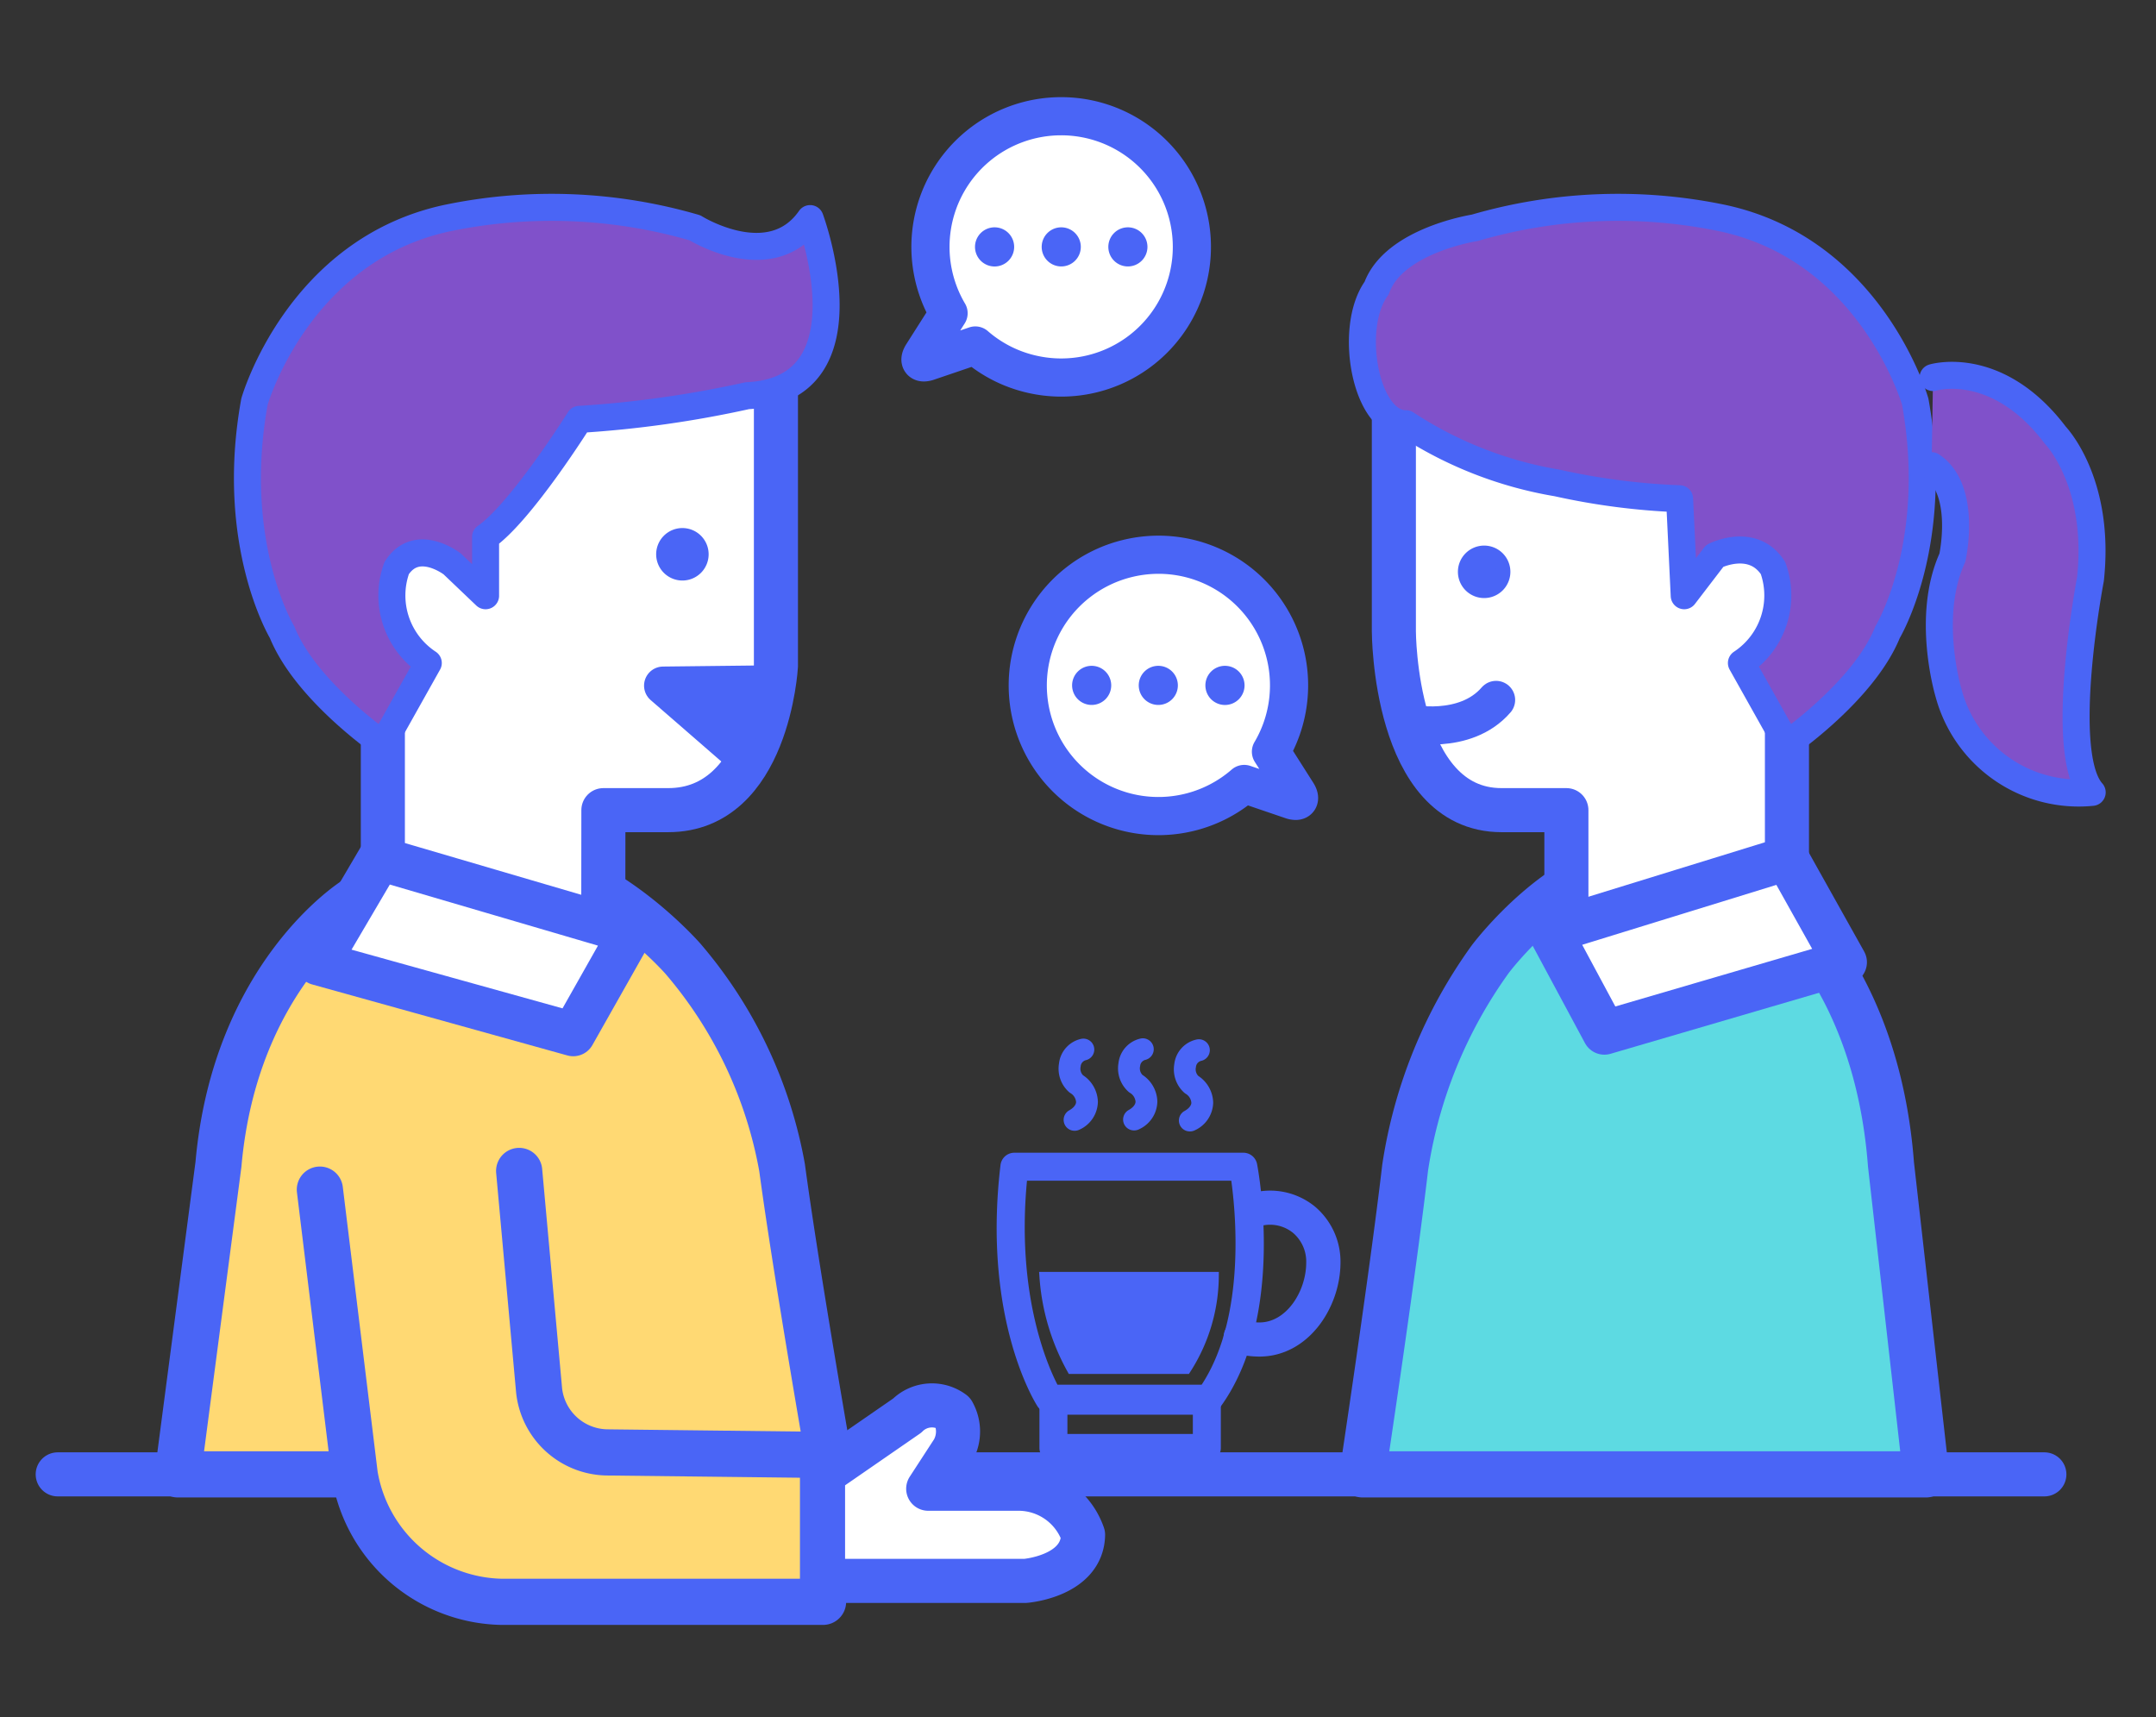 <svg xmlns="http://www.w3.org/2000/svg" width="113" height="90" viewBox="0 0 113 90">
  <rect x="0" y="0" width="113" height="90" fill="#333333" stroke="none"/>
  <g id="links_img5" transform="translate(-1440 -3454)">
    <rect id="사각형_169" data-name="사각형 169" width="113" height="90" transform="translate(1440 3454)" fill="none"/>
    <g id="그룹_139" data-name="그룹 139">
      <g id="그룹_601" data-name="그룹 601">
        <g id="그룹_135" data-name="그룹 135">
          <path id="패스_253" data-name="패스 253" d="M1526.181,3499.132a9.12,9.12,0,0,1,6.761,2.028s5.41,3.9,6.167,13.863l1.84,16.253h-29.538s1.586-10.486,2.235-16.072a25.051,25.051,0,0,1,4.472-10.946S1522.006,3499.085,1526.181,3499.132Z" fill="#5ddae2" stroke="#4a65f6" stroke-linecap="round" stroke-linejoin="round" stroke-width="2.42"/>
          <path id="패스_254" data-name="패스 254" d="M1513.055,3472.764v14.322s0,9.376,5.642,9.376h3.4v6.107l11.56-1.16v-28.118" fill="#fff" stroke="#4a65f6" stroke-linecap="round" stroke-linejoin="round" stroke-width="2.31"/>
          <path id="패스_255" data-name="패스 255" d="M1513.689,3476.207a20.663,20.663,0,0,0,7.923,3.106,35.639,35.639,0,0,0,6.418.828l.243,5.083,1.6-2.089s1.984-1.013,3.054.638a4.238,4.238,0,0,1-1.656,4.977l2.38,4.245s4.037-2.776,5.279-5.858c0,0,2.8-4.634,1.45-12.088,0,0-2.278-7.971-10.145-9.627a26.848,26.848,0,0,0-12.94.518s-4.244.657-5.142,3.159C1510.638,3471.17,1511.568,3476.243,1513.689,3476.207Z" fill="#8051ca" stroke="#4a65f6" stroke-linecap="round" stroke-linejoin="round" stroke-width="1.416"/>
          <path id="패스_256" data-name="패스 256" d="M1541.314,3473.787s3.356-1.021,6.418,3.034c0,0,2.382,2.458,1.832,7.54,0,0-1.749,9.118.091,11.169a7.057,7.057,0,0,1-7.521-5.184s-1.221-4.006.193-7.113c0,0,.8-3.571-1.09-4.826" fill="#8051ca" stroke="#4a65f6" stroke-linecap="round" stroke-linejoin="round" stroke-width="1.416"/>
          <path id="패스_257" data-name="패스 257" d="M1533.655,3499l-12.411,3.83,2.844,5.294,12.607-3.69Z" fill="#fff" stroke="#4a65f6" stroke-linecap="round" stroke-linejoin="round" stroke-width="2.31"/>
          <path id="패스_258" data-name="패스 258" d="M1518.787,3483.971a1,1,0,1,1-1.005-1A1,1,0,0,1,1518.787,3483.971Z" fill="#4a65f6" stroke="#4a65f6" stroke-miterlimit="10" stroke-width="0.75"/>
          <path id="패스_259" data-name="패스 259" d="M1513.8,3491.912s2.979.664,4.612-1.226" fill="none" stroke="#4a65f6" stroke-linecap="round" stroke-linejoin="round" stroke-width="2"/>
        </g>
        <g id="그룹_136" data-name="그룹 136">
          <path id="패스_260" data-name="패스 260" d="M1466.449,3499.132s-4.581-.54-7.845,2.028c0,0-6.274,3.9-7.154,13.863l-2.134,16.253h34.266s-1.84-10.486-2.591-16.072a23.047,23.047,0,0,0-5.189-10.946S1471.292,3499.085,1466.449,3499.132Z" fill="#ffd973" stroke="#4a65f6" stroke-linecap="round" stroke-linejoin="round" stroke-width="2.42"/>
          <path id="패스_261" data-name="패스 261" d="M1480.668,3472.764v16.142s-.415,7.556-5.643,7.556h-3.4l-.006,6.369-11.553-1.422v-28.118" fill="#fff" stroke="#4a65f6" stroke-linecap="round" stroke-linejoin="round" stroke-width="2.31"/>
          <path id="패스_262" data-name="패스 262" d="M1479.166,3474.74a56.842,56.842,0,0,1-8.8,1.241s-3.053,4.869-4.916,6.162v3.081l-1.745-1.664s-1.846-1.438-2.914.213a4.237,4.237,0,0,0,1.656,4.977l-2.38,4.245s-4.038-2.776-5.281-5.858c0,0-2.8-4.634-1.448-12.088,0,0,2.277-7.971,10.145-9.627a26.843,26.843,0,0,1,12.939.518s3.968,2.485,6.038-.483C1482.461,3465.457,1485.791,3474.428,1479.166,3474.74Z" fill="#8051ca" stroke="#4a65f6" stroke-linecap="round" stroke-linejoin="round" stroke-width="1.416"/>
          <path id="패스_263" data-name="패스 263" d="M1459.892,3499l13.17,3.865-3.018,5.341-13.377-3.722Z" fill="#fff" stroke="#4a65f6" stroke-linecap="round" stroke-linejoin="round" stroke-width="2.31"/>
          <path id="패스_264" data-name="패스 264" d="M1476.766,3483.052a1,1,0,1,1-1.005-1A1,1,0,0,1,1476.766,3483.052Z" fill="#4a65f6" stroke="#4a65f6" stroke-miterlimit="10" stroke-width="0.75"/>
          <path id="패스_265" data-name="패스 265" d="M1480.556,3489.87l-5.8.066,4.488,3.9" fill="#4a65f6" stroke="#4a65f6" stroke-linecap="round" stroke-linejoin="round" stroke-width="2"/>
        </g>
        <line id="선_26" data-name="선 26" x2="104.124" transform="translate(1443.025 3531.276)" fill="none" stroke="#4a65f6" stroke-linecap="round" stroke-linejoin="round" stroke-width="2.31"/>
        <g id="그룹_137" data-name="그룹 137">
          <path id="패스_266" data-name="패스 266" d="M1467.21,3515.373l1.044,11.489a3.638,3.638,0,0,0,3.538,3.263l11.345.131v7.7h-16.881a7.965,7.965,0,0,1-7.663-6.657l-1.828-14.947" fill="#ffd973" stroke="#4a65f6" stroke-linecap="round" stroke-linejoin="round" stroke-width="2.42"/>
          <path id="패스_267" data-name="패스 267" d="M1483.137,3531.244v5.615h10.606s2.981-.236,3.023-2.414a3.578,3.578,0,0,0-3.376-2.416h-4.741l1.3-2a2.03,2.03,0,0,0,0-2,1.842,1.842,0,0,0-2.405.17Z" fill="#fff" stroke="#4a65f6" stroke-linecap="round" stroke-linejoin="round" stroke-width="2.31"/>
        </g>
        <g id="그룹_138" data-name="그룹 138">
          <path id="패스_268" data-name="패스 268" d="M1503.369,3527.794h-8.376a.484.484,0,0,1-.407-.222c-.116-.181-2.847-4.528-1.9-12.478a.483.483,0,0,1,.48-.426h12a.483.483,0,0,1,.474.391c.062.321,1.482,7.915-1.879,12.536A.483.483,0,0,1,1503.369,3527.794Zm-8.1-.967h7.846c2.536-3.727,1.87-9.626,1.636-11.193H1493.6C1492.942,3521.984,1494.765,3525.886,1495.273,3526.827Z" fill="#4a65f6" stroke="#4a65f6" stroke-miterlimit="10" stroke-width="0.5"/>
          <path id="패스_269" data-name="패스 269" d="M1494.729,3520.914a11.631,11.631,0,0,0,1.436,4.849h6.012a9.12,9.12,0,0,0,1.453-4.849Z" fill="#4a65f6" stroke="#4a65f6" stroke-miterlimit="10" stroke-width="0.5"/>
          <path id="패스_270" data-name="패스 270" d="M1506.011,3524.852a4.52,4.52,0,0,1-1.173-.153.645.645,0,0,1,.335-1.245,3.211,3.211,0,0,0,.838.109c1.589,0,2.7-1.783,2.7-3.383a2.224,2.224,0,0,0-.775-1.749,2.157,2.157,0,0,0-1.8-.445,1.019,1.019,0,0,1-.235.014.645.645,0,0,1-.056-1.289c.032,0,.064,0,.1,0a3.46,3.46,0,0,1,2.823.729,3.533,3.533,0,0,1,1.24,2.739C1510,3522.436,1508.4,3524.852,1506.011,3524.852Z" fill="#4a65f6" stroke="#4a65f6" stroke-miterlimit="10" stroke-width="0.5"/>
          <path id="패스_271" data-name="패스 271" d="M1502.353,3513.052a.322.322,0,0,1-.155-.6c.505-.276.492-.628.492-.632a.369.369,0,0,1,0-.047.852.852,0,0,0-.409-.654.373.373,0,0,1-.052-.039,1.4,1.4,0,0,1-.435-1.27,1.243,1.243,0,0,1,.966-1.08.322.322,0,0,1,.153.626.616.616,0,0,0-.477.516.3.3,0,0,1-.009.059.745.745,0,0,0,.22.657,1.472,1.472,0,0,1,.688,1.2,1.385,1.385,0,0,1-.826,1.232A.327.327,0,0,1,1502.353,3513.052Z" fill="#4a65f6" stroke="#4a65f6" stroke-miterlimit="10" stroke-width="0.5"/>
          <path id="패스_272" data-name="패스 272" d="M1499.429,3513a.322.322,0,0,1-.155-.6c.5-.275.491-.625.491-.639s0-.03,0-.04a.848.848,0,0,0-.407-.653.306.306,0,0,1-.054-.04,1.391,1.391,0,0,1-.435-1.271,1.243,1.243,0,0,1,.965-1.08.323.323,0,0,1,.153.627.616.616,0,0,0-.476.515.542.542,0,0,1-.009.059.739.739,0,0,0,.219.657,1.469,1.469,0,0,1,.688,1.2,1.382,1.382,0,0,1-.825,1.232A.318.318,0,0,1,1499.429,3513Z" fill="#4a65f6" stroke="#4a65f6" stroke-miterlimit="10" stroke-width="0.5"/>
          <path id="패스_273" data-name="패스 273" d="M1496.312,3513.017a.322.322,0,0,1-.155-.6c.5-.276.492-.625.491-.641s0-.029,0-.039a.847.847,0,0,0-.407-.653.42.42,0,0,1-.054-.04,1.389,1.389,0,0,1-.435-1.27,1.242,1.242,0,0,1,.966-1.08.322.322,0,0,1,.153.625.618.618,0,0,0-.477.517.3.3,0,0,1-.009.059.742.742,0,0,0,.22.657,1.469,1.469,0,0,1,.687,1.2,1.384,1.384,0,0,1-.825,1.232A.319.319,0,0,1,1496.312,3513.017Z" fill="#4a65f6" stroke="#4a65f6" stroke-miterlimit="10" stroke-width="0.5"/>
          <path id="패스_274" data-name="패스 274" d="M1503.253,3530.377h-8.041a.483.483,0,0,1-.483-.483v-2.474a.483.483,0,0,1,.483-.483h8.041a.483.483,0,0,1,.483.483v2.474A.484.484,0,0,1,1503.253,3530.377Zm-7.558-.967h7.074V3527.9h-7.074Z" fill="#4a65f6" stroke="#4a65f6" stroke-miterlimit="10" stroke-width="0.5"/>
        </g>
      </g>
    </g>
    <g id="그룹_143" data-name="그룹 143">
      <path id="패스_275" data-name="패스 275" d="M1495.609,3460.092a6.848,6.848,0,1,1-1.5,13.527,6.809,6.809,0,0,1-2.991-1.511l-2.478.843a.692.692,0,0,1-.217.043c-.2,0-.242-.16-.079-.418l1.372-2.159a6.847,6.847,0,0,1,5.891-10.325" fill="#fff" stroke="#4a65f6" stroke-linecap="round" stroke-linejoin="round" stroke-width="2"/>
      <g id="그룹_140" data-name="그룹 140">
        <path id="패스_276" data-name="패스 276" d="M1493.154,3466.94a1.026,1.026,0,1,1-1.025-1.025A1.025,1.025,0,0,1,1493.154,3466.94Z" fill="#4a65f6"/>
      </g>
      <g id="그룹_141" data-name="그룹 141">
        <path id="패스_277" data-name="패스 277" d="M1496.647,3466.94a1.025,1.025,0,1,1-1.026-1.025A1.025,1.025,0,0,1,1496.647,3466.94Z" fill="#4a65f6"/>
      </g>
      <g id="그룹_142" data-name="그룹 142">
        <path id="패스_278" data-name="패스 278" d="M1500.14,3466.94a1.025,1.025,0,1,1-1.025-1.025A1.025,1.025,0,0,1,1500.14,3466.94Z" fill="#4a65f6"/>
      </g>
    </g>
    <g id="그룹_147" data-name="그룹 147">
      <path id="패스_279" data-name="패스 279" d="M1500.722,3483.075a6.846,6.846,0,0,1,5.891,10.324l1.372,2.16c.163.257.122.418-.079.418a.7.7,0,0,1-.217-.043l-2.478-.844a6.848,6.848,0,1,1-6-11.846,6.893,6.893,0,0,1,1.513-.169" fill="#fff" stroke="#4a65f6" stroke-linecap="round" stroke-linejoin="round" stroke-width="2"/>
      <g id="그룹_144" data-name="그룹 144">
        <path id="패스_280" data-name="패스 280" d="M1503.177,3489.923a1.026,1.026,0,1,0,1.025-1.025A1.024,1.024,0,0,0,1503.177,3489.923Z" fill="#4a65f6"/>
      </g>
      <g id="그룹_145" data-name="그룹 145">
        <path id="패스_281" data-name="패스 281" d="M1499.684,3489.923a1.025,1.025,0,1,0,1.026-1.025A1.024,1.024,0,0,0,1499.684,3489.923Z" fill="#4a65f6"/>
      </g>
      <g id="그룹_146" data-name="그룹 146">
        <path id="패스_282" data-name="패스 282" d="M1496.191,3489.923a1.025,1.025,0,1,0,1.025-1.025A1.024,1.024,0,0,0,1496.191,3489.923Z" fill="#4a65f6"/>
      </g>
    </g>
  </g>
</svg>
